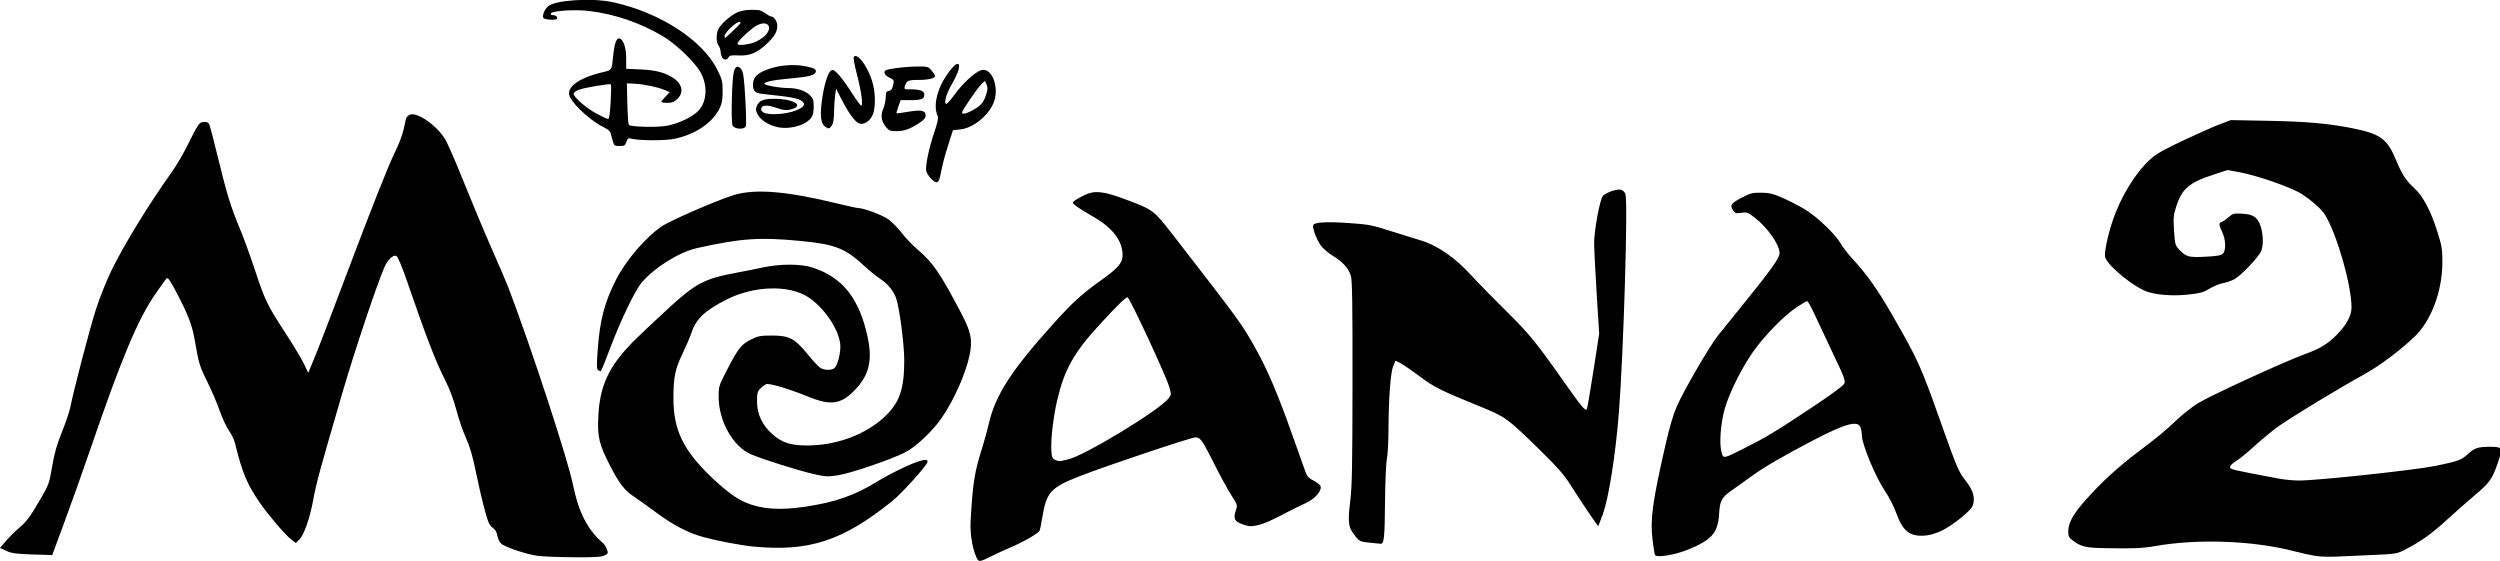 <svg clip-rule="evenodd" fill-rule="evenodd" stroke-linejoin="round" stroke-miterlimit="2" viewBox="0 0 1854 416" xmlns="http://www.w3.org/2000/svg" xmlns:xlink="http://www.w3.org/1999/xlink"><clipPath id="a"><path clip-rule="evenodd" d="m-20.238-12.769h1906.24v490.622h-1906.24z"/></clipPath><g transform="matrix(.973 0 0 .848 19.684 10.825)"><path d="m-20.238-12.769h1906.24v490.622h-1906.24z" fill="none"/><g clip-path="url(#a)"><path d="m268.964 599.513c-.734-1.757-1.1-4.195-.968-6.451.397-6.795.693-8.642 2.071-12.96.38-1.188.913-3.132 1.185-4.32 1.153-5.027 4.053-9.497 11.547-17.795 3.405-3.769 5.009-5.226 8.513-7.725 2.919-2.083 3.72-3.02 3.72-4.353 0-2.588-1.793-4.925-5.312-6.924-1.237-.703-2.57-1.537-2.964-1.853-.703-.566-.707-.583-.24-.957.262-.21 1.055-.659 1.764-.998 1.783-.853 3.342-.687 7.228.768 5.027 1.884 5.028 1.884 8.494 6.352 12.001 15.47 12.271 15.843 14.773 20.347 2.065 3.718 3.933 8.114 6.366 14.986 1.137 3.207 2.229 6.279 2.428 6.824.287.789.593 1.112 1.491 1.574.622.32 1.167.772 1.212 1.005.171.891-1.072 2.244-2.774 3.018-.894.407-2.167 1.026-2.827 1.377-3.149 1.673-4.506 2.273-5.707 2.525-1.132.238-1.475.213-2.598-.191-1.465-.525-1.675-.983-1.165-2.53.287-.868.261-.951-.83-2.653-.619-.966-1.935-3.367-2.924-5.336-2.251-4.48-2.572-4.941-3.444-4.941-.794 0-15.587 4.956-20.58 6.896-5.146 1.998-5.944 2.863-6.653 7.208-.188 1.153-.407 2.258-.487 2.456-.196.485-2.7 1.949-5.052 2.952-1.056.451-2.568 1.145-3.36 1.542-2.376 1.194-2.472 1.199-2.907.158zm16.228-17.256c2.823-.541 16.48-8.818 18.061-10.946.453-.609.455-.681.068-2.013-.587-2.019-7.01-15.824-7.401-15.906-.31-.066-1.791 1.376-5.003 4.87-4.525 4.921-6.243 7.979-7.509 13.361-.695 2.958-1.169 6.969-1.057 8.953.07 1.249.158 1.473.681 1.735.33.165.762.257.96.204.198-.054.738-.17 1.2-.258zm-94.167 17.133c-2.008-.258-5.841-1.536-6.557-2.185-.288-.262-.595-.9-.682-1.419-.101-.592-.361-1.074-.7-1.297-.297-.194-.66-.616-.806-.937-.457-1.003-1.443-4.885-2.299-9.057-.607-2.959-1.075-4.56-1.787-6.12-.531-1.162-1.289-3.369-1.687-4.904-.46-1.78-1.163-3.67-1.939-5.217-1.84-3.667-3.317-7.495-6.899-17.887-.811-2.352-1.569-4.163-1.807-4.312-.534-.335-1.522.541-2.127 1.887-1.247 2.776-5.292 14.825-7.395 22.028-4.169 14.28-4.787 16.544-5.307 19.447-.583 3.251-1.671 6.326-2.521 7.125l-.585.549-.795-.607c-1.064-.811-4.084-4.344-5.628-6.583-2.248-3.262-3.148-5.426-4.369-10.501-.156-.65-.644-1.676-1.085-2.28-.44-.604-1.199-2.232-1.686-3.618s-1.455-3.654-2.152-5.04c-1.36-2.708-1.57-3.387-2.19-7.08-.496-2.954-1.108-4.615-3.158-8.558-1.149-2.212-1.674-3.007-1.876-2.839-.153.127-1.061 1.37-2.017 2.761-3.166 4.609-6.012 11.395-11.563 27.57-1.318 3.842-3.39 9.672-4.603 12.954l-2.205 5.968-3.484-.104c-2.911-.087-3.676-.19-4.649-.625l-1.165-.522.978-1.167c.537-.642 1.576-1.679 2.307-2.304 1.496-1.277 2.098-2.094 4.084-5.534 1.308-2.265 1.415-2.575 1.915-5.523.402-2.373.82-3.844 1.739-6.12.665-1.648 1.339-3.645 1.497-4.437.661-3.31 3.511-14.182 4.593-17.52.642-1.98 1.857-5.013 2.701-6.741 2.28-4.669 6.596-11.716 10.717-17.499.752-1.056 1.912-3 2.577-4.32 2.266-4.499 2.302-4.552 3.123-4.634.527-.052.814.054.977.36.127.239.792 2.756 1.478 5.594 1.617 6.682 2.37 9.15 3.937 12.894.705 1.686 1.904 4.956 2.663 7.266 1.834 5.576 2.269 6.486 5.413 11.305 1.475 2.262 3.01 4.812 3.41 5.667l.728 1.555 1.183-2.843c.651-1.564 3.663-9.432 6.693-17.484 3.049-8.102 6.253-16.194 7.174-18.12 1.455-3.044 1.823-4.106 2.311-6.668.058-.302.362-.665.675-.808 1.26-.574 4.646 1.717 6.262 4.236.423.66 1.958 4.17 3.411 7.8 1.454 3.63 3.688 8.961 4.965 11.847 1.278 2.885 2.597 5.963 2.931 6.84 3.986 10.441 10.577 30.547 11.482 35.024 1.013 5.016 2.599 8.096 5.406 10.499.198.17.486.644.64 1.053.264.7.239.766-.408 1.101-.547.283-1.664.35-5.44.326-2.614-.017-5.494-.126-6.399-.242zm316.287.014c-.792-.118-2.466-.484-3.72-.813-7.299-1.913-17.148-2.293-24.803-.956-2.331.407-3.892.475-8.892.384-3.542-.064-4.366-.258-5.832-1.377-.677-.516-.793-.753-.791-1.613.003-1.579.934-3.202 3.401-5.927 2.784-3.078 5.475-5.53 8.957-8.164 3.72-2.814 4.777-3.688 6.96-5.753 1.056-.999 2.73-2.32 3.72-2.936 2.135-1.328 15.36-7.406 18.96-8.713 2.873-1.043 4.148-1.828 5.942-3.656 1.563-1.591 2.458-3.292 2.458-4.67-.001-4.037-2.613-13.136-4.758-16.569-.594-.952-2.378-2.535-4.088-3.631-1.843-1.18-7.878-3.294-11.088-3.884l-2.122-.39-2.399.781c-4.442 1.446-5.709 2.52-6.736 5.716-.497 1.545-.537 1.987-.385 4.295.162 2.461.203 2.609.933 3.374 1.237 1.298 1.655 1.411 4.655 1.257 2.101-.107 2.783-.228 3.106-.552.58-.581.514-2.516-.13-3.848-.618-1.275-.633-1.587-.088-1.785.231-.085.787-.47 1.237-.858.757-.653.931-.698 2.401-.615 1.985.112 2.744.621 3.279 2.199.51 1.501.528 3.673.039 4.602-.596 1.13-3.477 4.145-4.578 4.79-.549.322-1.484.659-2.078.75s-1.674.526-2.4.967c-1.117.678-1.69.842-3.72 1.068-2.54.283-5.091.149-7.053-.368-2.396-.632-7.459-4.693-7.864-6.308-.179-.712.424-3.675 1.273-6.26 1.429-4.348 4.097-8.72 6.82-11.175.99-.892 2.4-1.691 5.864-3.321 2.508-1.18 5.424-2.472 6.48-2.87l1.92-.725 6.72.125c6.582.122 10.511.463 14.64 1.269 5.254 1.026 6.456 1.883 8.051 5.742 1.05 2.539 1.73 3.587 3.202 4.935 1.581 1.446 2.965 4.051 4.136 7.781.822 2.618.903 3.12.893 5.52-.023 5.048-1.948 10.229-4.865 13.08-2.465 2.409-6.359 5.324-9.137 6.84-3.996 2.18-13.137 7.726-15.24 9.247-1.056.763-2.946 2.325-4.2 3.472-1.254 1.146-2.739 2.354-3.3 2.685-.59.348-1.02.78-1.02 1.026 0 .436.048.448 8.664 2.067 1.003.188 2.623.342 3.6.342 3.346 0 20.776-1.873 24.336-2.615 4.056-.845 4.503-1.009 5.694-2.085 1.231-1.112 1.798-1.299 3.929-1.299 2.246 0 2.324.15 1.434 2.771-.997 2.935-1.473 3.611-4.097 5.818-1.32 1.111-3.568 3.093-4.996 4.407-2.63 2.418-4.665 3.869-7.411 5.282-1.482.762-1.603.783-5.833.971-2.376.105-5.292.236-6.48.29s-2.808.001-3.6-.117zm-117.567-.169c-.064-.103-.252-1.283-.42-2.623-.458-3.67-.034-6.812 2.286-16.953.728-3.186 1.399-5.464 2.024-6.881 1.282-2.906 5.837-10.739 7.331-12.609.674-.843 2.475-3.075 4.002-4.96 5.59-6.901 6.944-8.797 6.944-9.725 0-1.473-2.166-4.548-4.438-6.301-1.204-.928-1.363-.985-2.365-.834-.987.148-1.11.108-1.5-.488-.577-.88-.302-1.25 1.689-2.274 1.424-.732 1.834-.832 3.346-.819 1.43.011 2.065.163 3.733.884 1.106.478 2.878 1.387 3.938 2.02 2.243 1.338 5.498 4.435 6.504 6.19.379.66 1.346 1.902 2.15 2.761 2.356 2.515 4.482 5.519 6.931 9.796 4.779 8.342 5.043 8.929 8.914 19.825 2.725 7.669 2.953 8.19 4.356 9.976 1.242 1.582 1.6 3.022 1.069 4.304-.368.888-3.491 3.4-5.41 4.351-.793.394-1.998.781-2.678.862-2.924.346-4.264-.608-5.443-3.875-.442-1.225-1.309-2.94-2.005-3.96-1.716-2.521-4.151-8.376-4.151-9.982 0-.433-.106-1.064-.235-1.403-.483-1.271-2.697-.671-8.308 2.253-5.545 2.891-8.916 4.857-11.2 6.533-1.138.835-2.622 1.897-3.297 2.359-1.882 1.287-2.226 1.898-2.349 4.175-.187 3.452-1.311 4.743-5.637 6.474-2.345.938-5.465 1.437-5.782.924zm15.807-18.949c3.973-1.997 5.475-2.9 11.799-7.094 3.678-2.44 5.897-4.064 6.069-4.442.24-.527.029-1.102-1.859-5.061-1.172-2.457-2.662-5.627-3.31-7.045-.649-1.418-1.289-2.579-1.422-2.58s-.997.502-1.92 1.118c-2.207 1.474-5.599 4.933-7.618 7.766-2.028 2.847-4.296 7.368-5.112 10.194-.739 2.558-1.023 6.211-.603 7.752.339 1.247.259 1.259 3.976-.608zm-176.222 17.439c-2.32-.225-6.385-.998-8.938-1.7-2.703-.743-5.331-2.117-8.4-4.392-1.518-1.125-3.272-2.379-3.898-2.787-1.66-1.083-2.66-2.381-4.27-5.539-1.948-3.82-2.252-5.101-2.073-8.725.248-5.023 1.595-8.252 5.044-12.091 1.094-1.218 2.266-2.349 6.997-6.749 5.147-4.789 6.773-5.67 12.36-6.701 1.386-.256 3.546-.687 4.8-.959 3.131-.677 6.814-.678 8.9-.001 5.368 1.742 8.355 5.52 9.828 12.432.855 4.013.264 6.609-2.08 9.141-2.595 2.803-4.41 3.086-8.653 1.348-3.17-1.299-6.718-2.357-7.291-2.176-.229.073-.697.413-1.04.757-.557.557-.624.811-.624 2.353 0 2.211.904 4.159 2.665 5.743 1.723 1.549 3.276 2.063 6.234 2.063 5.209 0 10.352-1.897 13.779-5.084 2.657-2.469 3.522-4.938 3.513-10.032-.005-2.972-.879-9.595-1.478-11.189-.475-1.267-1.451-2.439-2.749-3.301-.705-.468-1.967-1.487-2.803-2.265-3.494-3.248-5.242-3.932-11.577-4.534-7.175-.682-10.515-.446-18.264 1.289-3.159.708-7.466 3.384-9.814 6.098-1.203 1.391-3.795 6.783-5.672 11.798-.828 2.211-1.57 4.018-1.65 4.016-.079-.002-.288-.095-.464-.206-.261-.166-.271-.847-.055-3.782.376-5.101 1.21-8.284 3.199-12.208 1.787-3.526 5.204-7.537 8.147-9.564 1.539-1.06 9.954-4.715 12.909-5.607 3.772-1.139 9.356-.678 18.347 1.514 1.841.449 3.536.817 3.768.817.944 0 4.26 1.242 5.313 1.991.621.441 1.71 1.55 2.422 2.465.711.915 1.981 2.241 2.821 2.948 2.673 2.246 3.977 4.148 7.698 11.232 1.787 3.403 2.075 4.809 1.532 7.489-.663 3.27-2.78 8.038-4.994 11.245-1.612 2.336-4.596 5.144-6.474 6.095-2.588 1.309-9.816 3.769-12.003 4.086-1.849.267-2.205.246-4.401-.258-2.719-.625-9.206-2.677-11.072-3.502-3.158-1.397-5.681-5.87-5.706-10.119-.011-1.959-.005-1.979 1.549-4.996 1.913-3.714 2.51-4.46 4.264-5.321 1.215-.597 1.642-.675 3.656-.675 3.109 0 4.07.505 6.391 3.364.941 1.16 1.967 2.25 2.28 2.423.726.403 1.925.419 2.426.033.622-.479 1.222-2.955 1.057-4.36-.318-2.701-2.945-6.518-5.724-8.313-3.392-2.193-9.602-2.017-14.42.407-3.888 1.956-5.518 3.488-6.305 5.923-.22.683-.922 2.323-1.559 3.643-1.365 2.83-1.666 4.282-1.666 8.029 0 5.693 1.766 9.319 6.909 14.188 2.432 2.302 4.304 3.682 5.931 4.371 2.809 1.191 6.074 1.421 10.612.748 5.343-.792 8.882-2.035 12.863-4.516.955-.596 2.984-1.671 4.509-2.391 2.958-1.395 4.436-1.76 4.388-1.083-.043.594-4.534 5.584-6.311 7.012-8.783 7.058-14.791 9.021-24.683 8.065zm109.532-.699c-1.707-.173-1.819-.244-2.946-1.859-.713-1.023-.799-2.217-.393-5.465.328-2.618.394-6.021.41-21.12.014-14.07-.049-18.224-.292-19.024-.406-1.34-1.437-2.484-3.21-3.561-.791-.481-1.748-1.301-2.126-1.822-.761-1.051-1.545-3.157-1.357-3.646.196-.511 2.397-.634 6.39-.358 3.446.238 4.021.349 7.454 1.443 2.046.653 4.314 1.356 5.04 1.564 3.154.904 6.42 3.15 9.366 6.444.708.792 3.3 3.438 5.76 5.88 4.57 4.537 5.436 5.596 10.798 13.2 2.924 4.147 3.576 4.924 3.861 4.603.081-.09.608-3.15 1.173-6.8l1.027-6.636-.453-7.284c-.249-4.006-.448-8.039-.442-8.963.014-2.276 1.055-7.785 1.566-8.297.604-.604 2.521-1.261 3.189-1.093.352.088.678.412.816.808.467 1.35-.332 28.084-1.157 38.702-.592 7.623-1.807 15.332-2.874 18.239-.412 1.121-.776 2.066-.809 2.1-.074.073-3.159-4.501-5.059-7.499-1.055-1.666-2.256-3.029-5.245-5.953-5.956-5.825-6.119-5.944-10.838-7.869-7.025-2.866-8.043-3.375-10.656-5.334-1.377-1.031-2.902-2.079-3.391-2.328l-.889-.454-.412 1.009c-.473 1.157-.815 5.883-.837 11.596-.009 1.995-.135 4.209-.283 4.92s-.294 4.101-.325 7.533c-.06 6.586-.167 7.581-.813 7.526-.216-.02-1.136-.11-2.044-.202zm-77.917-64.773c-.379-.379-.759-.969-.845-1.311-.21-.839.461-4.078 1.449-6.986.5-1.475.737-2.529.62-2.76-.998-1.965-.029-5.472 2.308-8.354 1.773-2.187 2.005-.517.325 2.34-1.009 1.715-1.528 3.263-1.258 3.747.118.21.656-.343 1.648-1.694 1.42-1.933 3.441-3.803 4.577-4.235 1.996-.759 3.487 3.191 2.241 5.935-1.039 2.289-3.676 4.349-5.855 4.573l-1.306.135-.739 2.309c-.788 2.459-1.038 3.411-1.477 5.61-.319 1.596-.647 1.731-1.688.691zm7.588-12.256c1.358-.779 1.831-1.372 2.274-2.853.236-.785.238-1.141.013-1.635l-.288-.632-.613.572c-.677.634-3.447 4.674-3.447 5.029 0 .417.834.223 2.061-.481zm-64.181 5.685c-.131-.429-.298-1.055-.371-1.392-.089-.406-.44-.757-1.042-1.043-2.282-1.085-5.328-3.769-6.211-5.472-.852-1.644 1.337-3.358 5.619-4.399 1.912-.465 1.761-.229 2.082-3.234.206-1.933.571-2.921 1.046-2.832.726.135 1.236 1.611 1.236 3.581l.001 1.829 2.58.119c2.743.127 4.328.545 5.825 1.535 1.603 1.061 1.888 2.592.689 3.712-.588.549-.967.696-1.8.696-.58 0-1.054-.076-1.054-.169 0-.092.342-.522.762-.954l.762-.787-.884-.369c-1.265-.528-3.648-1.031-5.32-1.122l-1.44-.079.086 3.6c.047 1.98.17 3.691.273 3.801.338.364 4.844.476 6.678.166 2.128-.359 4.769-1.626 5.774-2.771 1.438-1.638 1.581-4.337.353-6.651-.964-1.815-4.366-5.109-6.711-6.498-4.077-2.414-8.556-3.953-13.124-4.509-1.969-.239-4.914-.153-6.349.186-.662.157-.715.556-.075.556.502 0 .883.411.623.671-.251.252-2.056.138-2.341-.148-.314-.314.123-1.495.771-2.082 1.255-1.136 7.845-1.562 11.579-.748 8.335 1.817 15.962 6.758 18.566 12.027.854 1.728.937 2.065.937 3.827 0 1.541-.114 2.164-.562 3.073-1.25 2.538-4.295 4.592-7.958 5.367-1.764.374-6.51.351-7.83-.038-.413-.121-.558-.008-.767.591-.23.659-.362.74-1.212.74-.868 0-.976-.071-1.191-.78zm-.404-7.035c.095-1.658.116-3.073.044-3.144-.199-.199-4.868.594-5.807.986-.458.192-.833.493-.833.67 0 .6 2.301 2.591 4.094 3.543.982.521 1.908.95 2.057.954.178.003.33-1.024.445-3.009zm48.994 4.448c-.839-.998-1.007-2.093-.498-3.254.226-.517.424-1.425.44-2.019.023-.917.107-1.091.552-1.155.362-.051.582-.31.712-.84.273-1.107.28-1.088-.636-1.546-.541-.269-.84-.59-.84-.899 0-.416.254-.518 1.92-.764 1.056-.157 2.801-.292 3.878-.3 1.901-.015 1.977.005 2.58.722.342.407.622.841.622.966 0 .415-1.208.696-2.987.696-1.82 0-2.09.128-2.4 1.14-.158.516-.105.54 1.186.54 1.533 0 2.281.302 2.281.92 0 .781-.523 1-2.39 1h-1.814l-.407 1.131c-.224.622-.373 1.165-.332 1.207.042.041.972-.081 2.068-.271 2.316-.402 3.115-.232 3.115.664 0 .438-.313.788-1.26 1.409-1.582 1.038-2.584 1.38-4.035 1.38-.978 0-1.231-.105-1.755-.727zm-27.297-.282c-.309-.579-.144-7.991.213-9.55.238-1.037.845-1.201 1.386-.376.312.477.46 1.628.659 5.127.141 2.482.186 4.696.1 4.92-.249.649-1.993.559-2.358-.121zm7.695.215c-1.547-.436-2.716-1.222-3.228-2.174-.376-.697-.397-.924-.144-1.534.39-.943 1.153-1.258 3.049-1.258 3.623 0 5.555 1.311 2.836 1.924-.698.158-1.231.096-2.241-.259-1.614-.567-2.624-.598-2.821-.086-.297.775.545 1.183 2.39 1.156 2.83-.039 5.632-1.139 5.099-2.002-.467-.754-1.632-1.013-7.149-1.585-1.48-.153-1.859-.488-1.859-1.641 0-1.112.517-1.81 1.779-2.401 2.258-1.057 5.273-1.391 7.749-.858 1.458.313 1.805.532 1.618 1.019-.216.565-1.299.832-4.546 1.118-3.213.283-4.863.649-4.511 1 .28.28 2.714.692 4.104.694 1.635.002 3.131.482 3.9 1.251.619.62.707.878.707 2.096 0 1.027-.126 1.549-.481 2.001-1.097 1.393-4.123 2.139-6.251 1.539zm8.726-.045c-.719-.504-.887-1.881-.548-4.499.364-2.806 1.073-5.141 1.656-5.453.367-.196.611-.059 1.376.776.512.558 1.559 2.014 2.328 3.235.768 1.221 1.509 2.22 1.646 2.22.379 0 .023-2.538-.801-5.711-.45-1.733-.632-2.844-.49-2.987.641-.64 2.273 1.491 3.17 4.138.691 2.042.748 5.002.121 6.31-.546 1.138-1.639 1.766-2.438 1.402-.73-.333-1.822-1.849-3.048-4.232l-.987-1.92-.169 1.2c-.092.66-.178 2.013-.189 3.006-.015 1.218-.143 1.981-.395 2.34-.442.631-.557.648-1.232.175zm-18.306-12.345c-.137-.256-.252-.715-.256-1.02-.004-.306-.166-.766-.36-1.022-.449-.594-.453-2.123-.008-2.984.476-.92 2.151-2.387 3.343-2.929.642-.291 1.549-.452 2.566-.456 1.306-.006 1.711.097 2.387.595.447.33.937.6 1.089.6.507 0 1.071.869 1.071 1.651 0 1.082-.485 1.903-1.907 3.233-1.713 1.603-3.02 2.138-4.972 2.037-1.285-.066-1.597-.005-1.791.34-.31.553-.853.532-1.162-.045zm5.6-2.562c.623-.213 1.514-.746 1.98-1.185 1.608-1.517.598-2.916-1.37-1.898-.874.452-3.016 2.386-3.365 3.039-.203.379-.12.43.695.43.51 0 1.436-.174 2.06-.386zm-3.488-2.254c1.247-1.186 1.42-1.44.985-1.44-.617 0-2.625 1.904-2.625 2.488 0 .216.028.392.063.392s.745-.648 1.577-1.44z" fill-rule="nonzero" transform="matrix(4.284 0 0 4.915 -428.521 -2472.63)"/></g></g></svg>